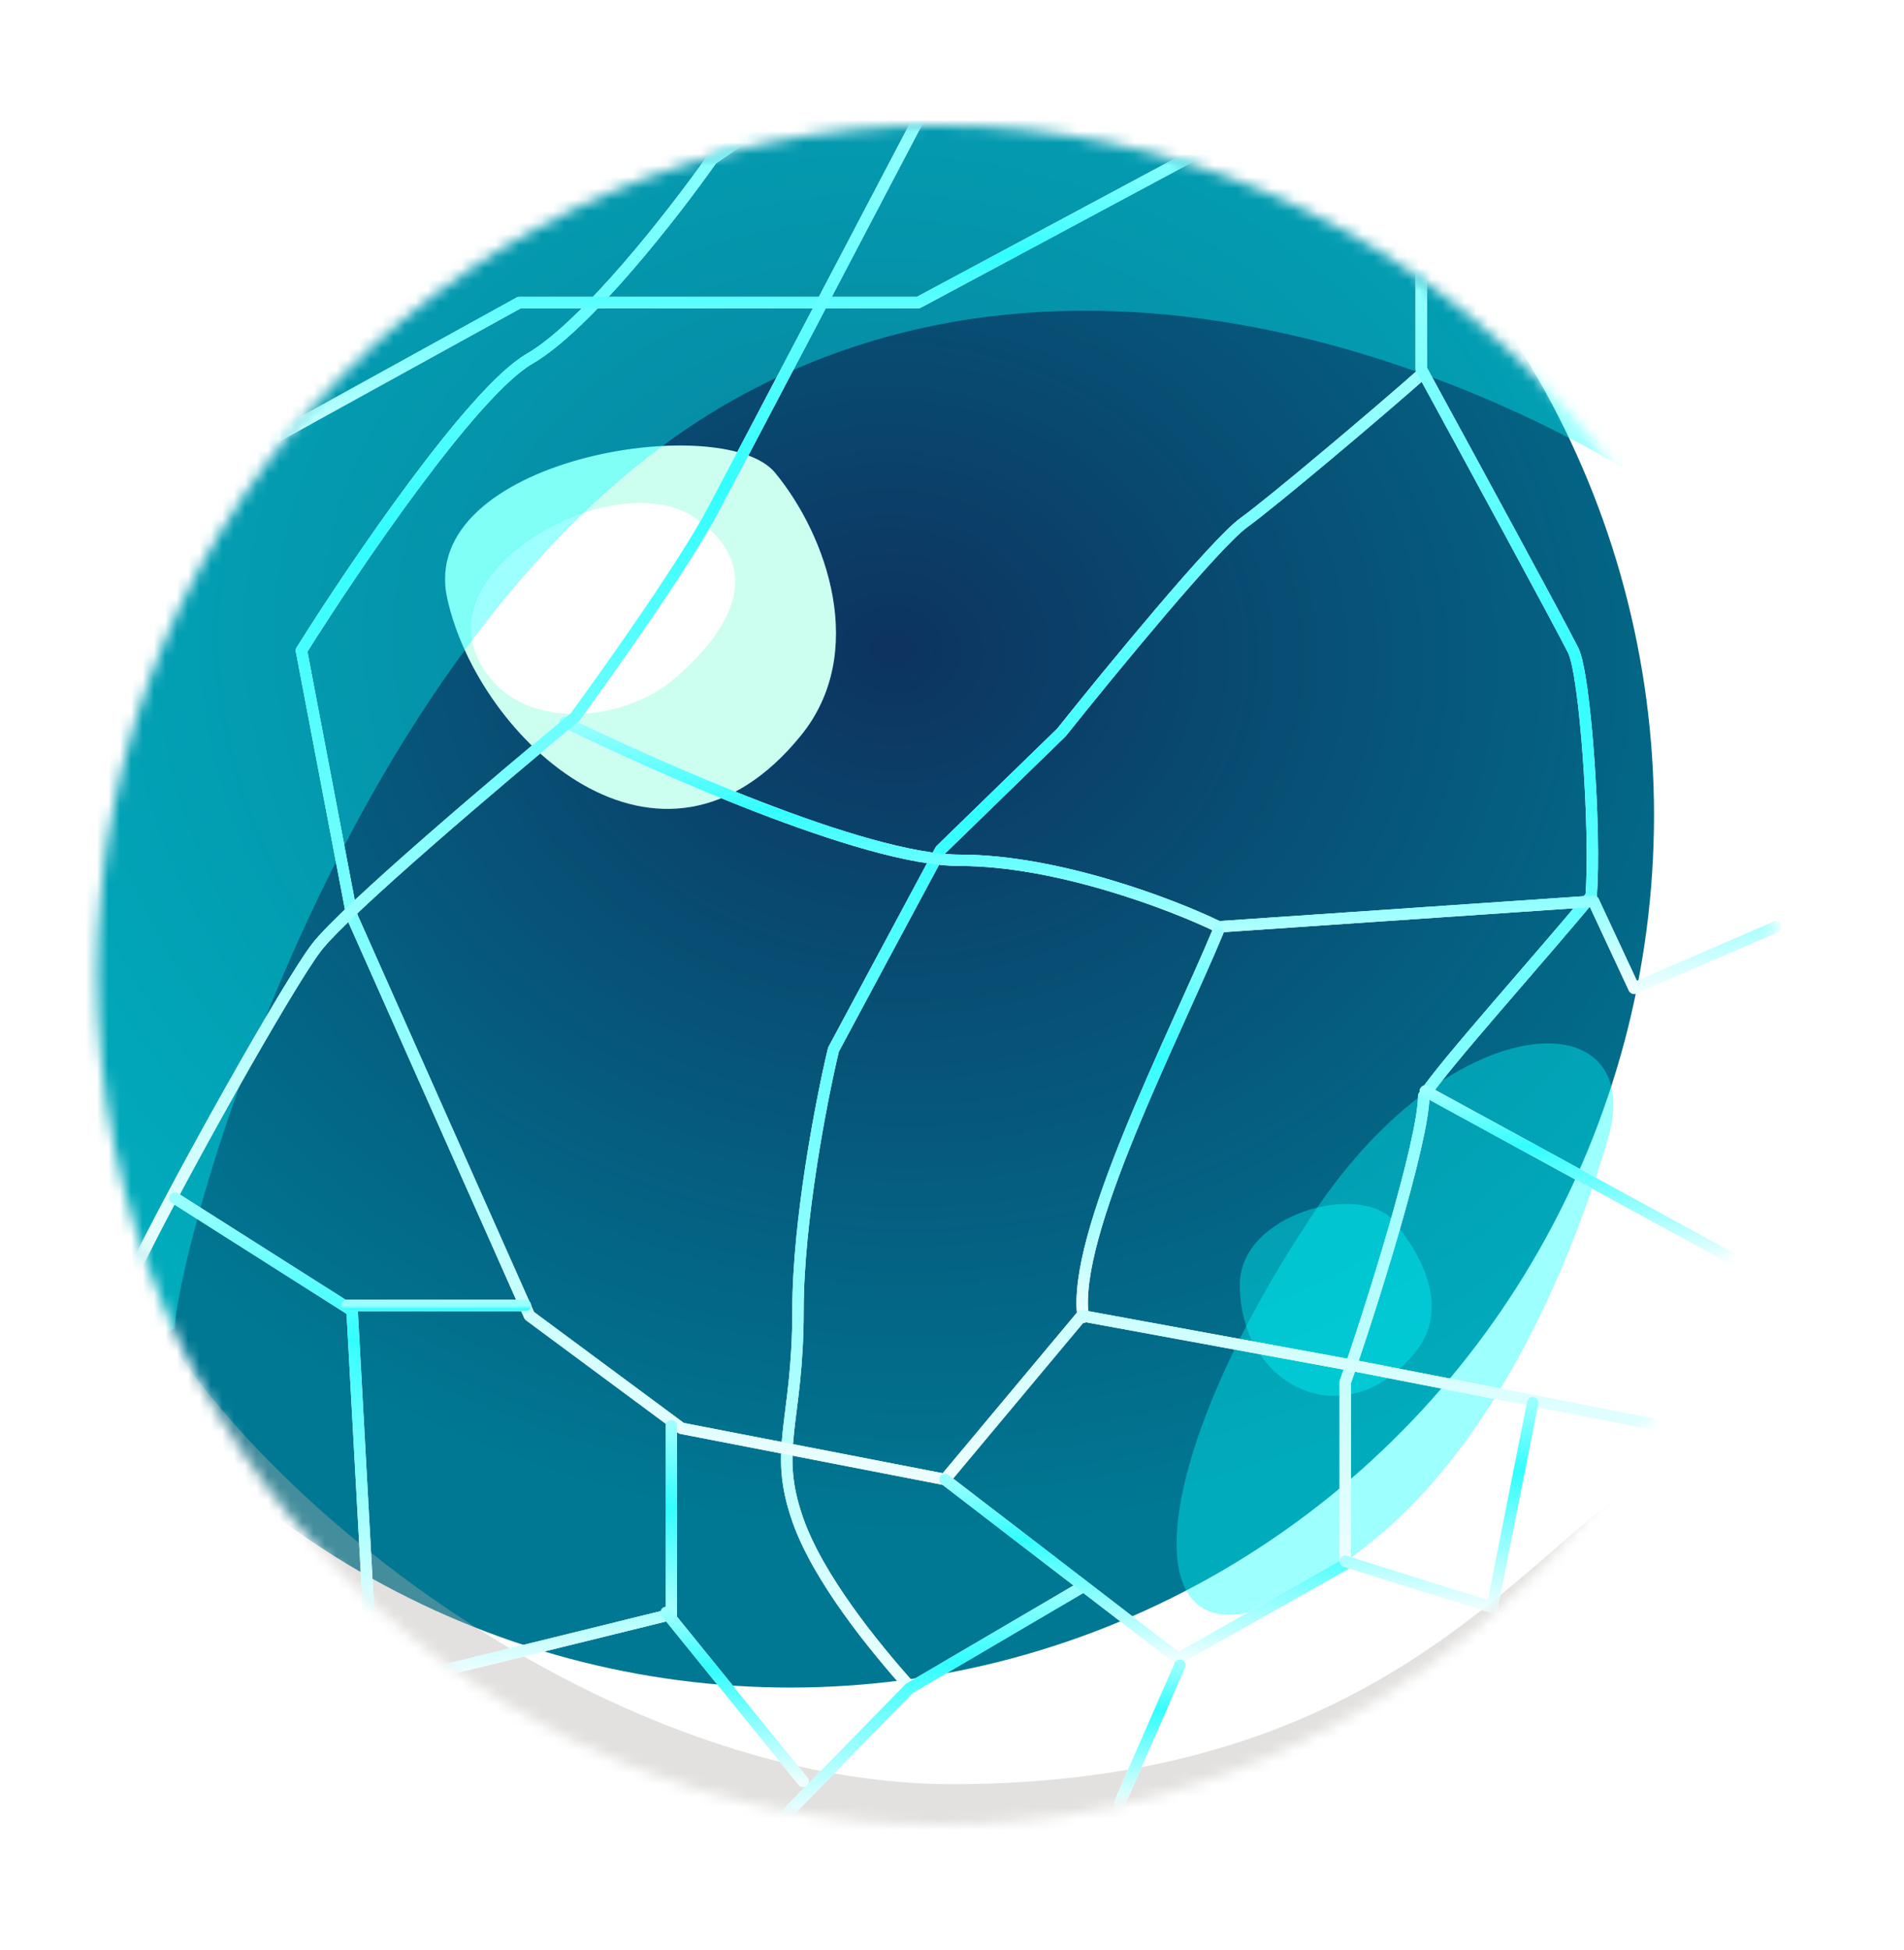 <svg width="167" height="171" viewBox="0 0 167 171" fill="none" xmlns="http://www.w3.org/2000/svg">
<g filter="url(#filter0_d_401_4209)">
<mask id="mask0_401_4209" style="mask-type:alpha" maskUnits="userSpaceOnUse" x="8" y="11" width="149" height="149">
<ellipse cx="73.786" cy="74.5" rx="73.786" ry="74.5" transform="matrix(-1 0 0 1 156.099 11)" fill="#C4C4C4"/>
</mask>
<g mask="url(#mask0_401_4209)">
<g filter="url(#filter1_ii_401_4209)">
<ellipse cx="75.761" cy="76.494" rx="75.761" ry="76.494" transform="matrix(-1 0 0 1 158.074 9.006)" fill="url(#paint0_radial_401_4209)"/>
<ellipse cx="75.761" cy="76.494" rx="75.761" ry="76.494" transform="matrix(-1 0 0 1 158.074 9.006)" fill="url(#paint1_radial_401_4209)" style="mix-blend-mode:soft-light"/>
</g>
<g style="mix-blend-mode:multiply" filter="url(#filter2_f_401_4209)">
<path d="M83.516 156.466C119.789 156.466 132.533 137.659 143.807 129.74C151.65 147.557 117.338 169.334 77.144 172.303C44.989 174.679 10.808 135.679 -2.264 115.883C-0.14 107.304 5.187 103.708 15.382 118.357C28.127 136.669 56.934 156.466 83.516 156.466Z" fill="#B3B2AC" fill-opacity="0.38"/>
</g>
<g style="mix-blend-mode:lighten" filter="url(#filter3_f_401_4209)">
<path d="M124.126 118.603C127.04 115.007 125.117 110.563 122.253 107.093C119.388 103.622 108.745 106.4 108.745 112.665C108.745 121.621 118.019 126.14 124.126 118.603Z" fill="#00FFFF" fill-opacity="0.38"/>
</g>
<g style="mix-blend-mode:lighten" filter="url(#filter4_f_401_4209)">
<path d="M120.501 135.047C130.73 126.707 137.332 112.28 141.001 99.997C144.669 87.713 127.6 87.892 115.328 106.21C97.786 132.393 99.066 152.525 120.501 135.047Z" fill="#00FFFF" fill-opacity="0.38"/>
</g>
<g filter="url(#filter5_f_401_4209)">
<path d="M70.261 64.489C76.14 57.234 72.543 46.982 67.979 41.453C63.416 35.924 36.494 40.177 39.232 52.51C41.97 64.844 57.941 79.693 70.261 64.489Z" fill="#CDFFF0"/>
</g>
<g style="mix-blend-mode:color-dodge" filter="url(#filter6_f_401_4209)">
<path d="M59.33 59.376C63.257 55.928 67.763 50.187 61.03 45.463C54.297 40.739 38.499 49.241 41.742 57.32C44.563 64.346 54.42 63.685 59.33 59.376Z" fill="white"/>
</g>
<g style="mix-blend-mode:lighten" filter="url(#filter7_f_401_4209)">
<path d="M64.517 34.967C97.496 16.619 136.028 35.25 151.172 46.859C141.497 -7.506 84.341 1.375 66.673 2.225C49.006 3.074 0.157 40.913 -1.105 70.219C-2.115 93.664 7.588 120.337 15.3 116.514C16.141 106.463 31.538 53.315 64.517 34.967Z" fill="#00FFFF" fill-opacity="0.38"/>
</g>
</g>
</g>
<g filter="url(#filter8_d_401_4209)">
<mask id="mask1_401_4209" style="mask-type:alpha" maskUnits="userSpaceOnUse" x="8" y="11" width="148" height="149">
<ellipse cx="73.786" cy="74.5" rx="73.786" ry="74.5" transform="matrix(-1 0 0 1 155.766 11)" fill="#0F64B2"/>
</mask>
<g mask="url(#mask1_401_4209)">
<g style="mix-blend-mode:color-dodge" filter="url(#filter9_df_401_4209)">
<path d="M79.939 149.074C76.513 145.26 71.77 139.359 69.992 134.333C67.77 128.051 69.992 125.807 69.992 115.935C69.992 108.037 72.066 97.387 73.103 93.049L82.491 75.549L93.102 65.228C97.398 59.843 106.613 48.625 109.102 46.83C111.591 45.035 121.105 37.005 124.808 33.715" stroke="white" stroke-linecap="round" stroke-linejoin="round"/>
<path d="M124.657 23.047V33.368C128.657 40.697 136.923 55.895 137.99 58.048C139.056 60.202 140.001 74.056 139.556 79.59C135.112 84.975 126.611 94.426 124.876 97.113C124.876 101.062 120.212 115.935 117.99 122.217V137.76" stroke="white" stroke-linecap="round" stroke-linejoin="round"/>
<path d="M49.548 64.33C56.955 67.92 75.68 76.446 84.212 76.446C92.745 76.446 102.878 80.335 106.878 82.279L139.766 80.036L143.322 87.664L155.766 82.279" stroke="white" stroke-linecap="round" stroke-linejoin="round"/>
<path d="M125.02 96.683L151.884 111.36" stroke="white" stroke-linecap="round" stroke-linejoin="round"/>
<path d="M106.824 82.703C102.972 91.977 93.939 109.341 95.005 116.52" stroke="white" stroke-linecap="round" stroke-linejoin="round"/>
<path d="M146.879 126.256L119.324 120.871L94.88 116.383L82.88 130.743L59.77 126.256L46.437 116.383L30.882 81.382L26.438 58.048C31.03 50.719 41.459 35.342 46.437 32.47C51.415 29.599 59.177 19.607 62.437 14.97L72.214 8.239" stroke="white" stroke-linecap="round" stroke-linejoin="round"/>
<path d="M106.716 13.505L80.541 27.535H65.992H45.548L17.605 42.946" stroke="white" stroke-linecap="round" stroke-linejoin="round"/>
<path d="M81.546 9.585C76.213 19.756 64.925 41.266 62.436 45.933C59.947 50.599 53.399 59.843 50.436 63.882C43.918 69.267 30.259 80.844 27.77 84.075C25.282 87.306 15.579 104.603 12.023 111.932" stroke="white" stroke-linecap="round" stroke-linejoin="round"/>
<path d="M58.881 126.036V142.571L38.842 147.506" stroke="white" stroke-linecap="round" stroke-linejoin="round"/>
<path d="M58.436 142.41L70.436 157.218" stroke="white" stroke-linecap="round" stroke-linejoin="round"/>
<path d="M68.924 160.151L79.754 149.074L94.744 140.278" stroke="white" stroke-linecap="round" stroke-linejoin="round"/>
<path d="M82.88 130.743L103.324 146.449L118.041 138.159" stroke="white" stroke-linecap="round" stroke-linejoin="round"/>
<path d="M103.491 147.03L98.22 159.099" stroke="white" stroke-linecap="round" stroke-linejoin="round"/>
<path d="M134.434 124.012L130.879 141.962L117.99 137.923" stroke="white" stroke-linecap="round" stroke-linejoin="round"/>
<path d="M15.327 106.063L30.882 115.935L32.392 143.464" stroke="white" stroke-linecap="round" stroke-linejoin="round"/>
<path d="M30.438 115.486H46.082" stroke="white" stroke-linecap="round" stroke-linejoin="round"/>
</g>
<g style="mix-blend-mode:multiply" filter="url(#filter10_d_401_4209)">
<path d="M79.939 149.074C76.513 145.26 71.77 139.359 69.992 134.333C67.77 128.051 69.992 125.807 69.992 115.935C69.992 108.037 72.066 97.387 73.103 93.049L82.491 75.549L93.102 65.228C97.398 59.843 106.613 48.625 109.102 46.83C111.591 45.035 121.105 37.005 124.808 33.715" stroke="url(#paint2_linear_401_4209)" stroke-linecap="round" stroke-linejoin="round"/>
<path d="M124.657 23.047V33.368C128.657 40.697 136.923 55.895 137.99 58.048C139.056 60.202 140.001 74.056 139.556 79.59C135.112 84.975 126.611 94.426 124.876 97.113C124.876 101.062 120.212 115.935 117.99 122.217V137.76" stroke="url(#paint3_linear_401_4209)" stroke-linecap="round" stroke-linejoin="round"/>
<path d="M49.548 64.33C56.955 67.92 75.68 76.446 84.212 76.446C92.745 76.446 102.878 80.335 106.878 82.279L139.766 80.036L143.322 87.664L155.766 82.279" stroke="url(#paint4_linear_401_4209)" stroke-linecap="round" stroke-linejoin="round"/>
<path d="M125.02 96.683L151.884 111.36" stroke="url(#paint5_linear_401_4209)" stroke-linecap="round" stroke-linejoin="round"/>
<path d="M106.824 82.703C102.972 91.977 93.939 109.341 95.005 116.52" stroke="url(#paint6_linear_401_4209)" stroke-linecap="round" stroke-linejoin="round"/>
<path d="M146.879 126.256L119.324 120.871L94.88 116.383L82.88 130.743L59.77 126.256L46.437 116.383L30.882 81.382L26.438 58.048C31.03 50.719 41.459 35.342 46.437 32.47C51.415 29.599 59.177 19.607 62.437 14.97L72.214 8.239" stroke="url(#paint7_linear_401_4209)" stroke-linecap="round" stroke-linejoin="round"/>
<path d="M106.716 13.505L80.541 27.535H65.992H45.548L17.605 42.946" stroke="url(#paint8_linear_401_4209)" stroke-linecap="round" stroke-linejoin="round"/>
<path d="M81.546 9.585C76.213 19.756 64.925 41.266 62.436 45.933C59.947 50.599 53.399 59.843 50.436 63.882C43.918 69.267 30.259 80.844 27.77 84.075C25.282 87.306 15.579 104.603 12.023 111.932" stroke="url(#paint9_linear_401_4209)" stroke-linecap="round" stroke-linejoin="round"/>
<path d="M58.881 126.036V142.571L38.842 147.506" stroke="url(#paint10_linear_401_4209)" stroke-linecap="round" stroke-linejoin="round"/>
<path d="M58.436 142.41L70.436 157.218" stroke="url(#paint11_linear_401_4209)" stroke-linecap="round" stroke-linejoin="round"/>
<path d="M68.924 160.151L79.754 149.074L94.744 140.278" stroke="url(#paint12_linear_401_4209)" stroke-linecap="round" stroke-linejoin="round"/>
<path d="M82.88 130.743L103.324 146.449L118.041 138.159" stroke="url(#paint13_linear_401_4209)" stroke-linecap="round" stroke-linejoin="round"/>
<path d="M103.491 147.03L98.22 159.099" stroke="url(#paint14_linear_401_4209)" stroke-linecap="round" stroke-linejoin="round"/>
<path d="M134.434 124.012L130.879 141.962L117.99 137.923" stroke="url(#paint15_linear_401_4209)" stroke-linecap="round" stroke-linejoin="round"/>
<path d="M15.327 106.063L30.882 115.935L32.392 143.464" stroke="url(#paint16_linear_401_4209)" stroke-linecap="round" stroke-linejoin="round"/>
<path d="M30.438 115.486H46.082" stroke="url(#paint17_linear_401_4209)" stroke-linecap="round" stroke-linejoin="round"/>
</g>
</g>
</g>
<defs>
<filter id="filter0_d_401_4209" x="4.527" y="7" width="155.572" height="157" filterUnits="userSpaceOnUse" color-interpolation-filters="sRGB">
<feFlood flood-opacity="0" result="BackgroundImageFix"/>
<feColorMatrix in="SourceAlpha" type="matrix" values="0 0 0 0 0 0 0 0 0 0 0 0 0 0 0 0 0 0 127 0" result="hardAlpha"/>
<feOffset/>
<feGaussianBlur stdDeviation="2"/>
<feComposite in2="hardAlpha" operator="out"/>
<feColorMatrix type="matrix" values="0 0 0 0 0.09 0 0 0 0 0.396 0 0 0 0 0.522 0 0 0 1 0"/>
<feBlend mode="normal" in2="BackgroundImageFix" result="effect1_dropShadow_401_4209"/>
<feBlend mode="normal" in="SourceGraphic" in2="effect1_dropShadow_401_4209" result="shape"/>
</filter>
<filter id="filter1_ii_401_4209" x="-1.447" y="-0.994" width="159.521" height="162.988" filterUnits="userSpaceOnUse" color-interpolation-filters="sRGB">
<feFlood flood-opacity="0" result="BackgroundImageFix"/>
<feBlend mode="normal" in="SourceGraphic" in2="BackgroundImageFix" result="shape"/>
<feColorMatrix in="SourceAlpha" type="matrix" values="0 0 0 0 0 0 0 0 0 0 0 0 0 0 0 0 0 0 127 0" result="hardAlpha"/>
<feOffset dx="-5" dy="-10"/>
<feGaussianBlur stdDeviation="18"/>
<feComposite in2="hardAlpha" operator="arithmetic" k2="-1" k3="1"/>
<feColorMatrix type="matrix" values="0 0 0 0 0.212 0 0 0 0 0.953 0 0 0 0 1 0 0 0 0.59 0"/>
<feBlend mode="normal" in2="shape" result="effect1_innerShadow_401_4209"/>
<feColorMatrix in="SourceAlpha" type="matrix" values="0 0 0 0 0 0 0 0 0 0 0 0 0 0 0 0 0 0 127 0" result="hardAlpha"/>
<feOffset dx="-8" dy="-4"/>
<feGaussianBlur stdDeviation="12.5"/>
<feComposite in2="hardAlpha" operator="arithmetic" k2="-1" k3="1"/>
<feColorMatrix type="matrix" values="0 0 0 0 0.055 0 0 0 0 0.2 0 0 0 0 0.376 0 0 0 1 0"/>
<feBlend mode="normal" in2="effect1_innerShadow_401_4209" result="effect2_innerShadow_401_4209"/>
</filter>
<filter id="filter2_f_401_4209" x="-26.264" y="84.404" width="195.196" height="112.002" filterUnits="userSpaceOnUse" color-interpolation-filters="sRGB">
<feFlood flood-opacity="0" result="BackgroundImageFix"/>
<feBlend mode="normal" in="SourceGraphic" in2="BackgroundImageFix" result="shape"/>
<feGaussianBlur stdDeviation="12" result="effect1_foregroundBlur_401_4209"/>
</filter>
<filter id="filter3_f_401_4209" x="74.745" y="71.582" width="84.831" height="84.831" filterUnits="userSpaceOnUse" color-interpolation-filters="sRGB">
<feFlood flood-opacity="0" result="BackgroundImageFix"/>
<feBlend mode="normal" in="SourceGraphic" in2="BackgroundImageFix" result="shape"/>
<feGaussianBlur stdDeviation="17" result="effect1_foregroundBlur_401_4209"/>
</filter>
<filter id="filter4_f_401_4209" x="74.198" y="62.502" width="96.309" height="108.105" filterUnits="userSpaceOnUse" color-interpolation-filters="sRGB">
<feFlood flood-opacity="0" result="BackgroundImageFix"/>
<feBlend mode="normal" in="SourceGraphic" in2="BackgroundImageFix" result="shape"/>
<feGaussianBlur stdDeviation="14.5" result="effect1_foregroundBlur_401_4209"/>
</filter>
<filter id="filter5_f_401_4209" x="4.037" y="4.069" width="104.29" height="101.869" filterUnits="userSpaceOnUse" color-interpolation-filters="sRGB">
<feFlood flood-opacity="0" result="BackgroundImageFix"/>
<feBlend mode="normal" in="SourceGraphic" in2="BackgroundImageFix" result="shape"/>
<feGaussianBlur stdDeviation="17.5" result="effect1_foregroundBlur_401_4209"/>
</filter>
<filter id="filter6_f_401_4209" x="30.309" y="33.106" width="45.178" height="40.509" filterUnits="userSpaceOnUse" color-interpolation-filters="sRGB">
<feFlood flood-opacity="0" result="BackgroundImageFix"/>
<feBlend mode="normal" in="SourceGraphic" in2="BackgroundImageFix" result="shape"/>
<feGaussianBlur stdDeviation="5.5" result="effect1_foregroundBlur_401_4209"/>
</filter>
<filter id="filter7_f_401_4209" x="-35.178" y="-32.817" width="220.35" height="183.699" filterUnits="userSpaceOnUse" color-interpolation-filters="sRGB">
<feFlood flood-opacity="0" result="BackgroundImageFix"/>
<feBlend mode="normal" in="SourceGraphic" in2="BackgroundImageFix" result="shape"/>
<feGaussianBlur stdDeviation="17" result="effect1_foregroundBlur_401_4209"/>
</filter>
<filter id="filter8_d_401_4209" x="0.623" y="0.1" width="166.042" height="170.8" filterUnits="userSpaceOnUse" color-interpolation-filters="sRGB">
<feFlood flood-opacity="0" result="BackgroundImageFix"/>
<feColorMatrix in="SourceAlpha" type="matrix" values="0 0 0 0 0 0 0 0 0 0 0 0 0 0 0 0 0 0 127 0" result="hardAlpha"/>
<feOffset/>
<feGaussianBlur stdDeviation="5.45"/>
<feComposite in2="hardAlpha" operator="out"/>
<feColorMatrix type="matrix" values="0 0 0 0 0.422 0 0 0 0 0.832 0 0 0 0 1 0 0 0 1 0"/>
<feBlend mode="normal" in2="BackgroundImageFix" result="effect1_dropShadow_401_4209"/>
<feBlend mode="normal" in="SourceGraphic" in2="effect1_dropShadow_401_4209" result="shape"/>
</filter>
<filter id="filter9_df_401_4209" x="0.523" y="-3.261" width="166.742" height="174.912" filterUnits="userSpaceOnUse" color-interpolation-filters="sRGB">
<feFlood flood-opacity="0" result="BackgroundImageFix"/>
<feColorMatrix in="SourceAlpha" type="matrix" values="0 0 0 0 0 0 0 0 0 0 0 0 0 0 0 0 0 0 127 0" result="hardAlpha"/>
<feOffset dy="-1"/>
<feGaussianBlur stdDeviation="3"/>
<feColorMatrix type="matrix" values="0 0 0 0 0.425 0 0 0 0 0.896 0 0 0 0 1 0 0 0 1 0"/>
<feBlend mode="normal" in2="BackgroundImageFix" result="effect1_dropShadow_401_4209"/>
<feBlend mode="normal" in="SourceGraphic" in2="effect1_dropShadow_401_4209" result="shape"/>
<feGaussianBlur stdDeviation="5.5" result="effect2_foregroundBlur_401_4209"/>
</filter>
<filter id="filter10_d_401_4209" x="5.523" y="0.739" width="156.742" height="164.912" filterUnits="userSpaceOnUse" color-interpolation-filters="sRGB">
<feFlood flood-opacity="0" result="BackgroundImageFix"/>
<feColorMatrix in="SourceAlpha" type="matrix" values="0 0 0 0 0 0 0 0 0 0 0 0 0 0 0 0 0 0 127 0" result="hardAlpha"/>
<feOffset dy="-1"/>
<feGaussianBlur stdDeviation="3"/>
<feColorMatrix type="matrix" values="0 0 0 0 0.425 0 0 0 0 0.896 0 0 0 0 1 0 0 0 1 0"/>
<feBlend mode="normal" in2="BackgroundImageFix" result="effect1_dropShadow_401_4209"/>
<feBlend mode="normal" in="SourceGraphic" in2="effect1_dropShadow_401_4209" result="shape"/>
</filter>
<radialGradient id="paint0_radial_401_4209" cx="0" cy="0" r="1" gradientUnits="userSpaceOnUse" gradientTransform="translate(66.989 61.778) rotate(81.336) scale(124.921 144.032)">
<stop stop-color="#0D3360"/>
<stop offset="0.627" stop-color="#007893"/>
</radialGradient>
<radialGradient id="paint1_radial_401_4209" cx="0" cy="0" r="1" gradientUnits="userSpaceOnUse" gradientTransform="translate(92.737 60.368) rotate(104.745) scale(105.078 104.202)">
<stop offset="1" stop-color="#002C4D" stop-opacity="0"/>
<stop offset="1" stop-color="#93FFF8" stop-opacity="0.56"/>
</radialGradient>
<linearGradient id="paint2_linear_401_4209" x1="96.906" y1="33.715" x2="96.906" y2="149.074" gradientUnits="userSpaceOnUse">
<stop stop-color="#9CFFFF"/>
<stop offset="0.332" stop-color="#32FEFF"/>
<stop offset="1" stop-color="#EDFEFF"/>
</linearGradient>
<linearGradient id="paint3_linear_401_4209" x1="128.83" y1="23.047" x2="128.83" y2="137.76" gradientUnits="userSpaceOnUse">
<stop stop-color="#9CFFFF"/>
<stop offset="0.332" stop-color="#32FEFF"/>
<stop offset="1" stop-color="#EDFEFF"/>
</linearGradient>
<linearGradient id="paint4_linear_401_4209" x1="102.657" y1="64.33" x2="102.657" y2="87.664" gradientUnits="userSpaceOnUse">
<stop stop-color="#9CFFFF"/>
<stop offset="0.332" stop-color="#32FEFF"/>
<stop offset="1" stop-color="#EDFEFF"/>
</linearGradient>
<linearGradient id="paint5_linear_401_4209" x1="138.452" y1="96.683" x2="138.452" y2="111.36" gradientUnits="userSpaceOnUse">
<stop stop-color="#9CFFFF"/>
<stop offset="0.332" stop-color="#32FEFF"/>
<stop offset="1" stop-color="#EDFEFF"/>
</linearGradient>
<linearGradient id="paint6_linear_401_4209" x1="100.871" y1="82.703" x2="100.871" y2="116.52" gradientUnits="userSpaceOnUse">
<stop stop-color="#9CFFFF"/>
<stop offset="0.332" stop-color="#32FEFF"/>
<stop offset="1" stop-color="#EDFEFF"/>
</linearGradient>
<linearGradient id="paint7_linear_401_4209" x1="86.658" y1="8.239" x2="86.658" y2="130.743" gradientUnits="userSpaceOnUse">
<stop stop-color="#9CFFFF"/>
<stop offset="0.332" stop-color="#32FEFF"/>
<stop offset="1" stop-color="#EDFEFF"/>
</linearGradient>
<linearGradient id="paint8_linear_401_4209" x1="62.161" y1="13.505" x2="62.161" y2="42.946" gradientUnits="userSpaceOnUse">
<stop stop-color="#9CFFFF"/>
<stop offset="0.332" stop-color="#32FEFF"/>
<stop offset="1" stop-color="#EDFEFF"/>
</linearGradient>
<linearGradient id="paint9_linear_401_4209" x1="46.785" y1="9.585" x2="46.785" y2="111.932" gradientUnits="userSpaceOnUse">
<stop stop-color="#9CFFFF"/>
<stop offset="0.332" stop-color="#32FEFF"/>
<stop offset="1" stop-color="#EDFEFF"/>
</linearGradient>
<linearGradient id="paint10_linear_401_4209" x1="48.861" y1="126.036" x2="48.861" y2="147.506" gradientUnits="userSpaceOnUse">
<stop stop-color="#9CFFFF"/>
<stop offset="0.332" stop-color="#32FEFF"/>
<stop offset="1" stop-color="#EDFEFF"/>
</linearGradient>
<linearGradient id="paint11_linear_401_4209" x1="64.436" y1="142.41" x2="64.436" y2="157.218" gradientUnits="userSpaceOnUse">
<stop stop-color="#9CFFFF"/>
<stop offset="0.332" stop-color="#32FEFF"/>
<stop offset="1" stop-color="#EDFEFF"/>
</linearGradient>
<linearGradient id="paint12_linear_401_4209" x1="81.834" y1="140.278" x2="81.834" y2="160.151" gradientUnits="userSpaceOnUse">
<stop stop-color="#9CFFFF"/>
<stop offset="0.332" stop-color="#32FEFF"/>
<stop offset="1" stop-color="#EDFEFF"/>
</linearGradient>
<linearGradient id="paint13_linear_401_4209" x1="100.461" y1="130.743" x2="100.461" y2="146.449" gradientUnits="userSpaceOnUse">
<stop stop-color="#9CFFFF"/>
<stop offset="0.332" stop-color="#32FEFF"/>
<stop offset="1" stop-color="#EDFEFF"/>
</linearGradient>
<linearGradient id="paint14_linear_401_4209" x1="100.855" y1="147.03" x2="100.855" y2="159.099" gradientUnits="userSpaceOnUse">
<stop stop-color="#9CFFFF"/>
<stop offset="0.332" stop-color="#32FEFF"/>
<stop offset="1" stop-color="#EDFEFF"/>
</linearGradient>
<linearGradient id="paint15_linear_401_4209" x1="126.212" y1="124.012" x2="126.212" y2="141.962" gradientUnits="userSpaceOnUse">
<stop stop-color="#9CFFFF"/>
<stop offset="0.332" stop-color="#32FEFF"/>
<stop offset="1" stop-color="#EDFEFF"/>
</linearGradient>
<linearGradient id="paint16_linear_401_4209" x1="23.859" y1="106.063" x2="23.859" y2="143.464" gradientUnits="userSpaceOnUse">
<stop stop-color="#9CFFFF"/>
<stop offset="0.332" stop-color="#32FEFF"/>
<stop offset="1" stop-color="#EDFEFF"/>
</linearGradient>
<linearGradient id="paint17_linear_401_4209" x1="38.26" y1="115.486" x2="38.26" y2="116.486" gradientUnits="userSpaceOnUse">
<stop stop-color="#9CFFFF"/>
<stop offset="0.332" stop-color="#32FEFF"/>
<stop offset="1" stop-color="#EDFEFF"/>
</linearGradient>
</defs>
</svg>
